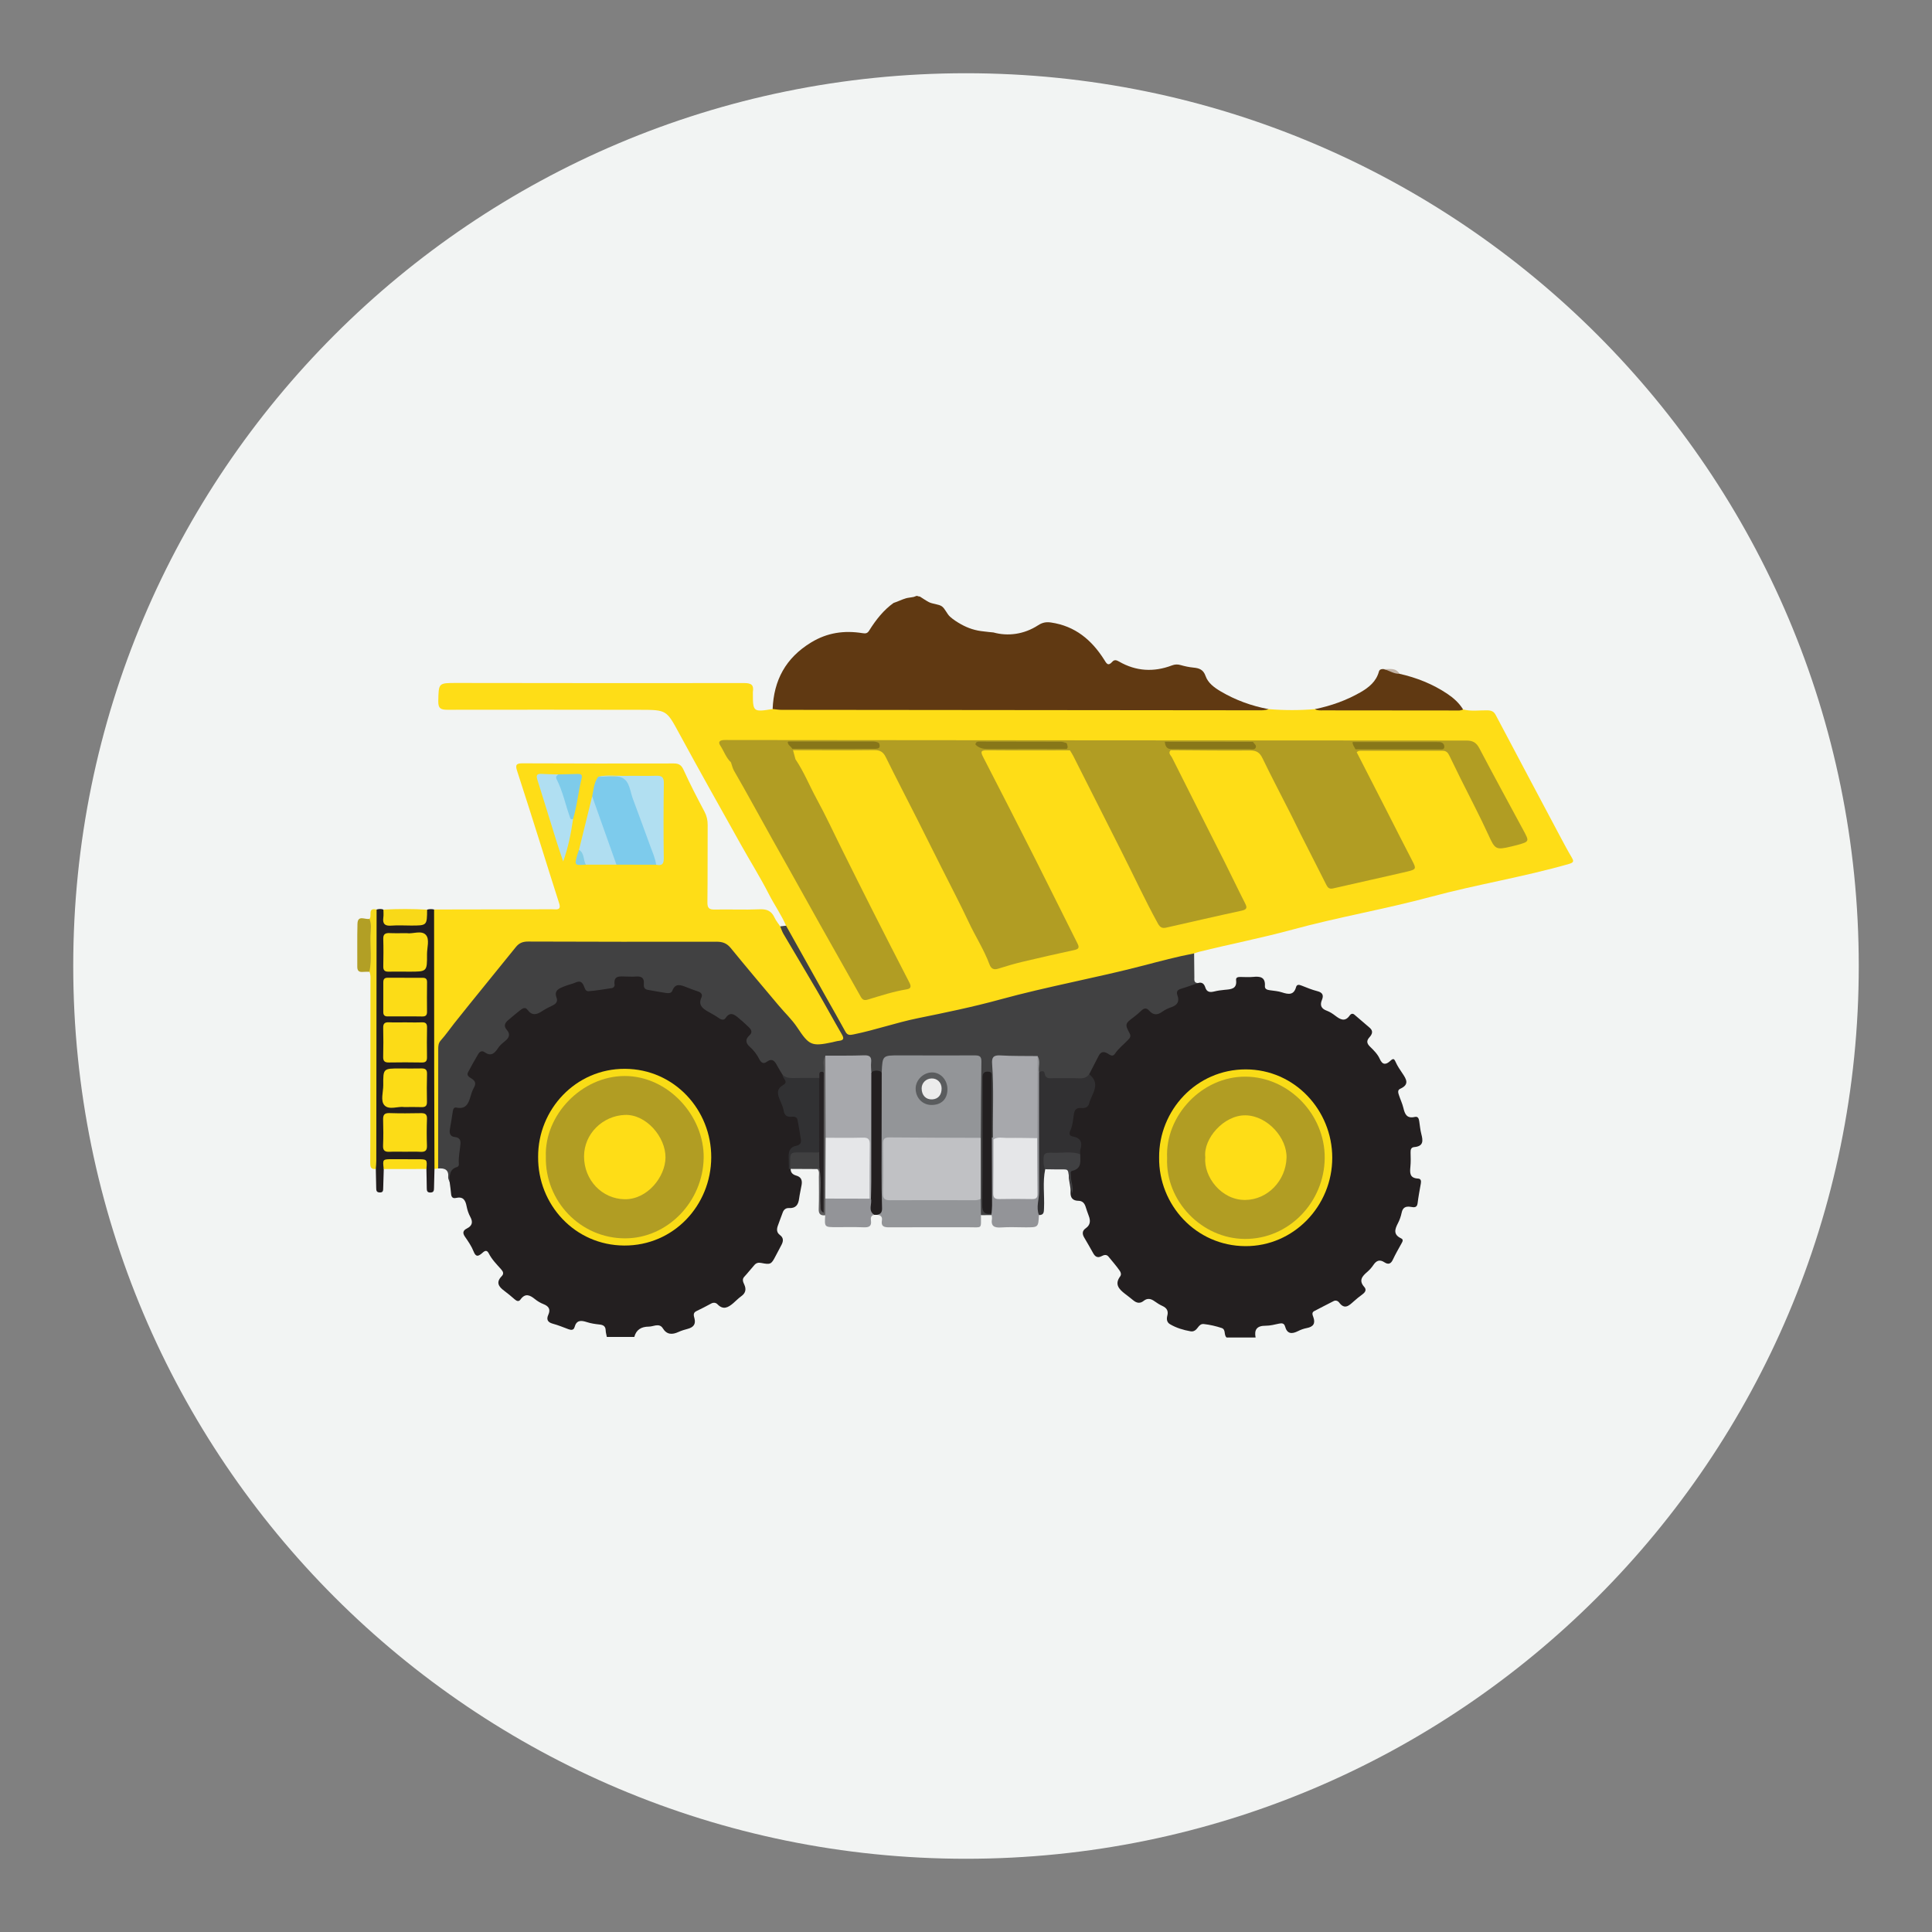 <svg xmlns="http://www.w3.org/2000/svg" xmlns:xlink="http://www.w3.org/1999/xlink" width="500" zoomAndPan="magnify" viewBox="0 0 375 375" height="500" preserveAspectRatio="xMidYMid meet" version="1.0"><rect x="0" y="0" width="375" height="375" fill="#808080" stroke="none"/><defs><clipPath id="ebcec83442"><path d="M 14.215 14.215 L 360.785 14.215 L 360.785 360.785 L 14.215 360.785 Z M 14.215 14.215 " clip-rule="nonzero"/></clipPath><clipPath id="e00b6bcf03"><path d="M 187.5 14.215 C 91.797 14.215 14.215 91.797 14.215 187.5 C 14.215 283.203 91.797 360.785 187.5 360.785 C 283.203 360.785 360.785 283.203 360.785 187.5 C 360.785 91.797 283.203 14.215 187.5 14.215 Z M 187.5 14.215 " clip-rule="nonzero"/></clipPath><clipPath id="b35d730929"><path d="M 86 189 L 156 189 L 156 259.625 L 86 259.625 Z M 86 189 " clip-rule="nonzero"/></clipPath><clipPath id="614b6cb339"><path d="M 207 189 L 277 189 L 277 259.625 L 207 259.625 Z M 207 189 " clip-rule="nonzero"/></clipPath><clipPath id="d95e36ec60"><path d="M 149 115.625 L 247 115.625 L 247 139 L 149 139 Z M 149 115.625 " clip-rule="nonzero"/></clipPath><clipPath id="de5582124d"><path d="M 85 132 L 305.559 132 L 305.559 202 L 85 202 Z M 85 132 " clip-rule="nonzero"/></clipPath><clipPath id="ec9384dd07"><path d="M 69.309 178 L 72 178 L 72 189 L 69.309 189 Z M 69.309 178 " clip-rule="nonzero"/></clipPath></defs><g clip-path="url(#ebcec83442)"><g clip-path="url(#e00b6bcf03)"><path fill="#f2f4f3" d="M 14.215 14.215 L 360.785 14.215 L 360.785 360.785 L 14.215 360.785 Z M 14.215 14.215 " fill-opacity="1" fill-rule="nonzero"/></g></g><g clip-path="url(#b35d730929)"><path fill="#231f20" d="M 117.785 259.5 C 117.707 259.074 117.578 258.652 117.562 258.227 C 117.535 257.438 117.121 257.164 116.359 257.086 C 115.531 257 114.684 256.875 113.898 256.617 C 112.766 256.246 111.898 256.219 111.527 257.578 C 111.359 258.195 110.883 258.203 110.344 258 C 109.332 257.621 108.328 257.207 107.285 256.926 C 106.258 256.648 106.035 256.062 106.422 255.211 C 106.906 254.129 106.523 253.535 105.465 253.121 C 104.879 252.891 104.312 252.547 103.824 252.152 C 102.836 251.348 101.938 250.957 101.023 252.238 C 100.684 252.711 100.285 252.535 99.898 252.199 C 99.234 251.625 98.566 251.051 97.855 250.531 C 96.758 249.73 96.238 248.883 97.367 247.723 C 97.832 247.246 97.695 246.852 97.262 246.367 C 96.395 245.395 95.465 244.461 94.867 243.277 C 94.422 242.402 93.941 242.922 93.496 243.297 C 92.793 243.891 92.348 243.977 91.934 242.93 C 91.535 241.91 90.891 240.965 90.254 240.051 C 89.738 239.312 89.859 238.832 90.629 238.445 C 91.66 237.922 91.84 237.215 91.289 236.207 C 90.949 235.578 90.707 234.867 90.574 234.168 C 90.348 232.988 89.938 232.184 88.48 232.523 C 87.859 232.664 87.598 232.32 87.555 231.727 C 87.496 230.961 87.371 230.203 87.277 229.441 C 86.969 228.207 86.922 227.07 88.23 226.281 C 88.637 226.035 88.688 225.555 88.684 225.109 C 88.68 224.336 88.777 223.574 88.918 222.812 C 89.078 221.977 88.941 221.285 87.98 220.961 C 87.074 220.656 86.855 219.938 87 219.098 C 87.133 218.336 87.242 217.574 87.324 216.809 C 87.465 215.512 87.758 214.414 89.484 214.531 C 90.039 214.57 90.355 214.152 90.559 213.676 C 90.863 212.965 91.172 212.258 91.449 211.535 C 91.781 210.68 91.793 209.984 91.004 209.344 C 90.391 208.848 90.34 208.195 90.77 207.527 C 91.219 206.832 91.52 206.066 91.906 205.34 C 92.676 203.906 93.035 203.75 94.711 204.035 C 94.902 204.07 94.656 204.051 94.855 204.074 C 96.062 204.215 98.551 201.23 98.031 200.152 C 97.449 198.941 97.828 198.125 98.824 197.414 C 99.305 197.074 99.742 196.684 100.168 196.281 C 101.043 195.453 101.945 195.051 103 196.027 C 103.445 196.438 103.969 196.449 104.512 196.188 C 105.223 195.852 105.938 195.523 106.617 195.129 C 107.309 194.723 107.754 194.191 107.605 193.355 C 107.43 192.379 107.953 191.812 108.766 191.398 C 109.734 190.906 110.781 190.613 111.82 190.309 C 112.535 190.098 113.129 190.297 113.453 190.934 C 113.941 191.891 114.676 192.07 115.664 191.836 C 116.238 191.699 116.84 191.727 117.43 191.637 C 118.285 191.512 118.934 191.227 119.004 190.242 C 119.059 189.465 119.629 189.215 120.344 189.188 C 121.234 189.152 122.125 189.199 123.012 189.168 C 124.289 189.121 125.281 189.391 125.383 190.887 C 125.414 191.371 125.723 191.668 126.227 191.758 C 127.148 191.926 128.066 192.121 128.988 192.273 C 129.73 192.398 130.219 192.031 130.602 191.484 C 131.07 190.82 131.676 190.711 132.418 190.961 C 133.211 191.23 134 191.512 134.793 191.773 C 136.016 192.18 136.773 192.812 136.438 194.219 C 136.289 194.852 136.648 195.32 137.168 195.688 C 137.848 196.168 138.609 196.52 139.301 196.988 C 139.91 197.406 140.488 197.43 141.035 196.91 C 141.766 196.215 142.426 196.441 143.133 196.969 C 143.883 197.527 144.543 198.176 145.242 198.781 C 146.059 199.492 146.504 200.277 145.707 201.289 C 145.59 201.438 145.684 201.227 145.633 201.41 C 145.102 203.305 147.152 203.906 147.703 205.273 C 147.98 205.965 148.668 205.801 149.238 205.512 C 149.918 205.16 150.379 205.461 150.727 206 C 151.281 206.855 151.863 207.695 152.289 208.621 C 152.844 209.551 152.941 210.406 151.969 211.176 C 151.461 211.578 151.406 212.168 151.566 212.762 C 151.824 213.742 152.27 214.656 152.602 215.613 C 152.738 216.012 153.059 216.223 153.473 216.312 C 153.762 216.375 154.09 216.367 154.324 216.527 C 155.844 217.566 155.469 219.273 155.805 220.711 C 156.02 221.625 155.703 222.422 154.668 222.777 C 153.742 223.094 153.422 223.773 153.473 224.699 C 153.508 225.367 153.48 226.043 153.48 226.715 C 153.387 227.52 153.785 227.965 154.562 228.184 C 155.48 228.445 155.75 229.062 155.594 229.973 C 155.438 230.875 155.223 231.766 155.102 232.672 C 154.949 233.836 154.469 234.559 153.129 234.484 C 152.52 234.449 152.113 234.805 151.918 235.367 C 151.609 236.234 151.262 237.082 150.965 237.949 C 150.719 238.672 150.754 239.25 151.41 239.742 C 152.074 240.234 152.07 240.859 151.727 241.547 C 151.336 242.324 150.906 243.082 150.508 243.859 C 149.711 245.41 149.531 245.492 147.781 245.141 C 147.238 245.031 146.816 245.109 146.449 245.516 C 145.77 246.277 145.145 247.086 144.449 247.836 C 144.004 248.316 144.234 248.832 144.461 249.324 C 144.883 250.238 144.734 250.992 143.871 251.602 C 143.312 251.996 142.844 252.504 142.324 252.945 C 141.352 253.77 140.395 254.336 139.266 253.16 C 138.938 252.816 138.461 252.781 138.031 253.02 C 137.086 253.539 136.121 254.027 135.148 254.5 C 134.465 254.836 134.664 255.398 134.793 255.887 C 135.086 257.016 134.609 257.621 133.52 257.918 C 132.902 258.082 132.277 258.266 131.699 258.531 C 130.469 259.098 129.414 259.078 128.645 257.812 C 128.324 257.285 127.828 257.168 127.238 257.266 C 126.801 257.34 126.367 257.496 125.926 257.496 C 124.48 257.504 123.496 258.086 123.117 259.5 C 121.34 259.504 119.562 259.5 117.785 259.5 Z M 117.785 259.5 " fill-opacity="1" fill-rule="nonzero"/></g><g clip-path="url(#614b6cb339)"><path fill="#231f20" d="M 232.523 190.809 C 233.332 190.555 233.738 190.996 233.945 191.656 C 234.23 192.562 234.832 192.652 235.66 192.449 C 236.328 192.285 237.016 192.188 237.703 192.125 C 238.918 192.016 240.129 191.984 239.926 190.25 C 239.852 189.637 240.383 189.625 240.852 189.629 C 241.641 189.633 242.438 189.699 243.219 189.617 C 244.613 189.469 245.629 189.664 245.516 191.375 C 245.473 192.004 245.973 192.133 246.504 192.207 C 247.285 192.316 248.09 192.375 248.828 192.617 C 250.074 193.023 251.121 193.199 251.566 191.598 C 251.727 191.027 252.164 191.117 252.641 191.305 C 253.645 191.703 254.652 192.121 255.699 192.387 C 256.734 192.648 256.949 193.195 256.59 194.074 C 256.16 195.113 256.43 195.781 257.547 196.188 C 258.137 196.402 258.688 196.773 259.188 197.156 C 260.168 197.906 261.074 198.406 261.992 197.082 C 262.191 196.797 262.535 196.637 262.883 196.938 C 263.883 197.789 264.875 198.641 265.867 199.496 C 266.598 200.129 266.336 200.754 265.809 201.336 C 265.211 201.996 265.262 202.512 265.922 203.156 C 266.652 203.863 267.426 204.641 267.812 205.539 C 268.367 206.816 269.086 206.617 269.812 205.953 C 270.422 205.391 270.59 205.445 270.906 206.156 C 271.238 206.902 271.707 207.594 272.168 208.277 C 272.938 209.414 273.66 210.492 271.785 211.328 C 271.199 211.586 271.395 212.152 271.547 212.605 C 271.816 213.43 272.203 214.223 272.398 215.059 C 272.68 216.25 273.059 217.156 274.613 216.797 C 275.285 216.641 275.406 217.188 275.48 217.695 C 275.602 218.5 275.672 219.324 275.879 220.113 C 276.215 221.402 276.336 222.492 274.5 222.648 C 273.883 222.699 273.773 223.156 273.793 223.707 C 273.82 224.621 273.844 225.543 273.758 226.449 C 273.648 227.621 273.574 228.668 275.234 228.758 C 275.82 228.789 275.867 229.234 275.781 229.723 C 275.551 231.004 275.312 232.281 275.152 233.57 C 275.039 234.48 274.402 234.348 273.84 234.254 C 272.84 234.086 272.266 234.371 272.055 235.402 C 271.91 236.105 271.664 236.805 271.332 237.441 C 270.719 238.613 270.41 239.637 271.953 240.363 C 272.441 240.594 272.25 240.965 272.039 241.336 C 271.449 242.387 270.852 243.438 270.34 244.527 C 269.957 245.344 269.434 245.484 268.723 245.016 C 267.762 244.383 267.129 244.703 266.555 245.559 C 266.234 246.035 265.832 246.488 265.395 246.867 C 264.402 247.711 263.676 248.531 264.805 249.801 C 265.289 250.344 264.996 250.832 264.438 251.234 C 263.844 251.66 263.281 252.137 262.734 252.621 C 261.836 253.418 260.988 254.27 259.91 252.797 C 259.746 252.574 259.312 252.301 258.859 252.539 C 257.602 253.199 256.32 253.82 255.07 254.492 C 254.539 254.781 254.793 255.285 254.922 255.66 C 255.355 256.891 254.918 257.531 253.637 257.777 C 253.062 257.887 252.488 258.09 251.969 258.355 C 250.754 258.973 249.836 258.953 249.426 257.457 C 249.262 256.867 248.852 256.785 248.277 256.91 C 247.41 257.098 246.527 257.328 245.652 257.324 C 243.961 257.316 243.41 258.086 243.711 259.613 C 241.836 259.613 239.957 259.613 238.082 259.609 C 237.492 259.121 237.996 258.059 237.125 257.766 C 236.008 257.395 234.852 257.129 233.668 256.996 C 233.09 256.93 232.77 257.297 232.473 257.703 C 232.141 258.16 231.703 258.512 231.109 258.41 C 229.695 258.16 228.324 257.754 227.09 257.023 C 226.434 256.637 226.418 255.98 226.582 255.348 C 226.812 254.438 226.465 253.871 225.633 253.492 C 225.094 253.246 224.594 252.93 224.117 252.586 C 223.414 252.082 222.734 251.891 221.977 252.504 C 221.293 253.059 220.609 252.93 219.969 252.391 C 219.449 251.953 218.895 251.547 218.355 251.125 C 217.176 250.215 216.297 249.266 217.422 247.75 C 217.672 247.41 217.582 247.004 217.344 246.66 C 216.684 245.699 215.898 244.832 215.168 243.922 C 214.781 243.438 214.293 243.57 213.832 243.812 C 213.027 244.242 212.547 243.91 212.168 243.211 C 211.609 242.191 211.02 241.191 210.434 240.188 C 210.043 239.52 210.031 238.898 210.734 238.41 C 211.664 237.762 211.691 236.926 211.32 235.977 C 211.09 235.391 210.902 234.793 210.707 234.195 C 210.488 233.539 210.098 233.09 209.348 233.078 C 208.215 233.066 207.75 232.484 207.789 231.43 C 207.887 230.363 207.449 229.352 207.461 228.289 C 207.469 227.785 207.453 227.25 207.945 227.016 C 209.258 226.395 209.375 225.309 209.266 224.102 C 209.281 223.672 209.246 223.23 209.336 222.812 C 209.531 221.91 209.219 221.324 208.312 221.031 C 207.379 220.727 207.141 220.07 207.426 219.207 C 207.684 218.426 207.828 217.621 207.934 216.816 C 208.094 215.605 208.52 214.691 209.98 214.629 C 210.574 214.605 210.941 214.195 211.164 213.672 C 211.387 213.137 211.496 212.555 211.77 212.051 C 212.336 211.004 212.422 210.062 211.426 209.207 C 211.246 209.055 211.203 208.785 211.176 208.543 C 211.484 207.109 212.273 205.887 213.039 204.664 C 213.477 203.965 214.152 203.727 214.953 204.105 C 215.652 204.441 216.16 204.242 216.613 203.668 C 217.004 203.172 217.469 202.727 217.953 202.324 C 218.758 201.652 219.137 200.953 218.492 199.957 C 218.195 199.492 218.184 198.906 218.535 198.445 C 219.434 197.281 220.645 196.438 221.844 195.605 C 222.289 195.297 222.824 195.531 223.207 195.867 C 224.004 196.57 224.789 196.48 225.629 195.945 C 226.082 195.66 226.578 195.434 227.074 195.223 C 227.961 194.848 228.406 194.266 228.18 193.293 C 227.941 192.277 228.508 191.781 229.41 191.48 C 230.426 191.145 231.43 190.777 232.523 190.809 Z M 232.523 190.809 " fill-opacity="1" fill-rule="nonzero"/></g><g clip-path="url(#d95e36ec60)"><path fill="#603912" d="M 236.926 134.191 C 235.691 133.461 234.469 132.566 234.004 131.223 C 233.57 129.965 232.773 129.684 231.625 129.578 C 230.793 129.5 229.965 129.32 229.164 129.09 C 228.559 128.914 228.043 128.941 227.453 129.164 C 223.93 130.496 220.5 130.301 217.219 128.414 C 216.742 128.137 216.309 127.984 215.906 128.441 C 215.043 129.414 214.762 128.746 214.305 128.023 C 211.898 124.23 208.699 121.508 203.984 120.824 C 203.043 120.688 202.305 120.836 201.504 121.359 C 198.762 123.145 195.617 123.539 192.824 122.758 C 192.242 122.727 191.625 122.625 190.957 122.559 C 189.336 122.402 187.93 121.953 186.504 121.152 C 185.777 120.742 185.02 120.258 184.398 119.699 C 183.801 119.16 183.453 118.176 182.844 117.711 C 182.242 117.258 181.023 117.254 180.297 116.871 C 179.695 116.555 179.141 116.164 178.566 115.801 C 178.348 115.777 178.148 115.727 177.969 115.652 C 177.898 115.676 177.812 115.699 177.707 115.73 C 177.5 115.832 177.281 115.895 177.047 115.918 C 176.656 116 176.266 116.012 175.875 116.121 C 175.062 116.352 174.312 116.75 173.508 117.008 C 173.492 117.012 173.473 117.016 173.457 117.02 C 171.512 118.402 170.016 120.297 168.703 122.398 C 168.352 122.961 168.008 122.992 167.387 122.891 C 163.867 122.332 160.598 122.781 157.449 124.691 C 152.473 127.715 150.191 132.062 149.969 137.621 C 150.789 138.637 151.957 138.293 152.992 138.293 C 183.02 138.34 213.051 138.363 243.078 138.391 C 243.668 138.391 244.262 138.41 244.852 138.352 C 245.398 138.293 245.938 138.207 246.207 137.637 C 242.906 137.023 239.801 135.887 236.926 134.191 Z M 236.926 134.191 " fill-opacity="1" fill-rule="nonzero"/></g><g clip-path="url(#de5582124d)"><path fill="#fedd17" d="M 149.969 137.621 C 150.551 137.676 151.137 137.781 151.723 137.781 C 182.535 137.816 213.352 137.844 244.16 137.871 C 244.852 137.871 245.547 137.914 246.207 137.637 C 249.215 137.887 252.219 137.898 255.223 137.641 C 264.027 137.281 272.832 137.562 281.637 137.48 C 282.43 137.473 283.211 137.523 283.98 137.695 C 285.531 138.117 287.117 137.848 288.688 137.875 C 289.465 137.891 289.949 138.078 290.32 138.785 C 294.492 146.688 298.688 154.578 302.879 162.465 C 303.582 163.781 304.281 165.102 305.047 166.387 C 305.453 167.07 305.562 167.391 304.582 167.676 C 295.746 170.219 286.633 171.672 277.77 174.062 C 268.852 176.465 259.73 178.016 250.836 180.441 C 244.848 182.074 238.77 183.25 232.758 184.742 C 232.422 184.824 232.102 184.953 231.777 185.059 C 230.703 185.848 229.379 185.887 228.152 186.195 C 221.809 187.793 215.48 189.449 209.07 190.785 C 205.551 191.52 202.008 192.203 198.562 193.195 C 191.176 195.316 183.637 196.781 176.156 198.496 C 172.844 199.254 169.66 200.457 166.309 201.031 C 164.551 201.336 164.211 201.133 163.367 199.633 C 160.113 193.859 156.914 188.062 153.617 182.316 C 153.145 181.488 152.477 180.723 152.574 179.676 C 151.656 177.547 150.305 175.645 149.25 173.578 C 147.586 170.312 145.625 167.188 143.832 163.98 C 139.824 156.812 135.789 149.656 131.875 142.438 C 129.367 137.82 129.453 137.777 124.156 137.773 C 111.715 137.762 99.27 137.734 86.824 137.766 C 85.5 137.77 85.043 137.461 85.07 136.086 C 85.148 132.562 85.074 132.562 88.609 132.562 C 107.227 132.582 125.84 132.613 144.457 132.582 C 145.863 132.578 146.344 132.992 146.137 134.285 C 146.121 134.379 146.133 134.477 146.133 134.574 C 146.133 138.18 146.207 138.238 149.969 137.621 Z M 149.969 137.621 " fill-opacity="1" fill-rule="nonzero"/></g><path fill="#414142" d="M 152.574 179.676 C 155.164 184.305 157.754 188.938 160.348 193.566 C 161.598 195.801 162.887 198.016 164.102 200.262 C 164.512 201.02 165.051 200.902 165.715 200.77 C 169.898 199.918 173.93 198.496 178.121 197.641 C 183.477 196.551 188.844 195.449 194.105 194.004 C 203.305 191.48 212.715 189.812 221.938 187.41 C 225.207 186.559 228.457 185.684 231.777 185.055 C 231.793 186.594 231.805 188.129 231.824 189.664 C 231.828 190.176 231.691 190.777 232.523 190.809 C 231.473 191.168 230.434 191.562 229.371 191.879 C 228.645 192.094 228.234 192.363 228.543 193.203 C 228.941 194.281 228.613 195.051 227.441 195.461 C 226.797 195.688 226.145 195.973 225.602 196.371 C 224.633 197.086 223.82 197.047 223.035 196.148 C 222.535 195.582 222.051 195.66 221.531 196.164 C 221.043 196.633 220.523 197.082 219.977 197.484 C 218.41 198.633 218.312 198.844 219.238 200.52 C 219.594 201.16 219.301 201.484 218.914 201.887 C 218.078 202.762 217.09 203.504 216.414 204.527 C 215.953 205.223 215.426 204.738 215.016 204.496 C 214.199 204.004 213.648 204.152 213.234 204.973 C 212.648 206.125 212.051 207.27 211.461 208.414 C 211.266 209.305 210.672 209.676 209.773 209.688 C 207.855 209.711 205.938 209.664 204.02 209.695 C 202.812 209.715 202.504 208.574 201.637 208.188 C 201.27 207.746 201.309 207.211 201.293 206.691 C 201.277 206.219 201.355 205.715 200.758 205.492 C 198.594 205.258 196.43 205.438 194.273 205.391 C 193.199 205.367 192.902 205.969 193.016 206.871 C 193.5 210.793 193.16 214.727 193.242 218.652 C 193.258 219.363 193.34 220.098 192.914 220.75 C 192.773 220.895 192.613 220.922 192.434 220.828 C 191.973 220.246 192.051 219.555 192.047 218.891 C 192.031 216.105 192.055 213.32 192.043 210.535 C 192.039 209.98 192.164 209.383 191.699 208.809 C 191.105 209.117 191.195 209.676 191.195 210.148 C 191.168 217.93 191.176 225.707 191.152 233.484 C 191.148 234.406 191.438 235.062 192.348 235.387 C 192.516 235.508 192.559 235.66 192.48 235.844 C 191.789 235.852 191.098 235.855 190.406 235.863 C 189.629 234.863 190.082 233.703 189.953 232.617 C 189.941 228.707 189.902 224.801 189.984 220.891 C 189.926 216.559 189.98 212.227 189.969 207.895 C 189.961 205.391 189.965 205.387 187.465 205.383 C 183.223 205.375 178.98 205.375 174.734 205.371 C 171.988 205.371 171.988 205.371 171.418 207.863 C 170.645 208.539 169.812 208.352 168.969 208.023 C 168.863 207.863 168.785 207.691 168.75 207.504 C 168.352 205.344 168.352 205.32 166.043 205.348 C 164.293 205.363 162.535 205.215 160.793 205.445 C 159.832 206.082 160.609 207.168 160.125 207.926 C 159.422 208.262 159.445 209.215 158.703 209.52 C 157.004 209.816 155.293 209.645 153.586 209.641 C 152.84 209.641 152.289 209.281 151.918 208.652 C 151.57 208.074 151.195 207.508 150.883 206.91 C 150.41 206.016 149.957 205.273 148.77 206.129 C 148.141 206.578 147.699 206.215 147.383 205.594 C 146.918 204.684 146.305 203.852 145.535 203.184 C 144.664 202.426 144.68 201.688 145.445 200.984 C 146.125 200.363 145.836 199.875 145.375 199.41 C 144.723 198.758 144.023 198.152 143.316 197.555 C 142.508 196.875 141.695 196.328 140.855 197.578 C 140.527 198.062 140.055 197.969 139.566 197.633 C 138.887 197.16 138.156 196.754 137.434 196.352 C 136.316 195.73 135.484 195.035 136.156 193.594 C 136.379 193.113 136.141 192.668 135.555 192.469 C 134.766 192.203 133.984 191.906 133.207 191.602 C 132.121 191.18 131.082 190.758 130.496 192.305 C 130.293 192.844 129.672 192.793 129.188 192.723 C 128.027 192.551 126.871 192.328 125.715 192.125 C 124.992 192 124.922 191.465 124.973 190.918 C 125.062 189.809 124.5 189.465 123.453 189.543 C 122.816 189.59 122.172 189.559 121.531 189.547 C 120.367 189.531 119.031 189.254 119.289 191.148 C 119.332 191.453 119.082 191.738 118.777 191.785 C 117.281 192.02 115.777 192.266 114.27 192.398 C 113.59 192.457 113.496 191.73 113.285 191.277 C 112.957 190.57 112.543 190.355 111.777 190.684 C 111.062 190.992 110.277 191.148 109.551 191.441 C 108.539 191.852 107.461 192.215 108.047 193.707 C 108.27 194.273 107.988 194.812 107.336 195.117 C 106.586 195.469 105.844 195.859 105.148 196.312 C 104.125 196.977 103.242 197.16 102.406 196.02 C 101.902 195.332 101.34 195.801 100.887 196.148 C 100.113 196.742 99.383 197.387 98.637 198.012 C 97.988 198.551 97.719 199.152 98.352 199.871 C 99.102 200.723 98.863 201.406 98.039 202.066 C 97.547 202.461 97.039 202.887 96.695 203.402 C 96.02 204.422 95.344 205.137 94.055 204.227 C 93.527 203.852 93.09 204.141 92.824 204.59 C 92.141 205.75 91.48 206.926 90.852 208.113 C 90.484 208.801 91.168 209.105 91.547 209.355 C 92.336 209.871 92.406 210.375 91.965 211.152 C 91.637 211.73 91.453 212.391 91.262 213.031 C 90.879 214.332 90.309 215.336 88.621 214.984 C 88.145 214.887 87.961 215.223 87.895 215.68 C 87.73 216.859 87.512 218.035 87.316 219.215 C 87.188 219.984 87.391 220.605 88.273 220.695 C 89.184 220.785 89.434 221.27 89.371 222.059 C 89.27 223.348 88.953 224.617 89.066 225.926 C 89.09 226.176 88.977 226.438 88.723 226.512 C 87.152 226.984 87.273 228.238 87.277 229.441 C 87.176 229.129 86.965 228.805 86.992 228.508 C 87.141 227.031 86.309 226.695 85.039 226.801 C 84.383 226.434 84.543 225.797 84.543 225.25 C 84.535 218.172 84.547 211.09 84.547 204.012 C 84.547 203.164 84.699 202.375 85.289 201.73 C 86.734 200.141 87.852 198.316 89.207 196.66 C 92.535 192.602 95.93 188.598 99.102 184.422 C 100.164 183.023 101.441 182.445 103.254 182.457 C 115.051 182.527 126.848 182.531 138.645 182.496 C 140.305 182.492 141.492 182.938 142.578 184.25 C 146.574 189.074 150.535 193.926 154.691 198.625 C 155.586 199.637 156.414 200.719 157.273 201.773 C 157.805 202.422 158.418 202.629 159.223 202.422 C 160.133 202.188 161.043 201.98 161.965 201.809 C 162.988 201.621 163.098 201.137 162.629 200.273 C 160.598 196.531 158.332 192.918 156.238 189.211 C 154.785 186.637 153.305 184.086 151.789 181.551 C 151.473 181.02 151.078 180.477 151.434 179.805 C 151.816 179.758 152.195 179.719 152.574 179.676 Z M 152.574 179.676 " fill-opacity="1" fill-rule="nonzero"/><path fill="#603912" d="M 283.98 137.695 C 283.535 137.977 283.027 137.906 282.543 137.906 C 273.965 137.902 265.387 137.895 256.809 137.883 C 256.27 137.883 255.715 137.941 255.223 137.641 C 258.348 137.008 261.316 135.949 264.066 134.375 C 265.688 133.445 267.129 132.277 267.641 130.367 C 267.75 129.965 268.051 129.867 268.422 129.859 C 269.527 130.051 270.688 130.066 271.637 130.781 C 274.969 131.531 278.086 132.77 280.914 134.66 C 282.133 135.477 283.211 136.441 283.98 137.695 Z M 283.98 137.695 " fill-opacity="1" fill-rule="nonzero"/><path fill="#c3b4a7" d="M 271.637 130.781 C 270.461 130.824 269.535 130.039 268.422 129.859 C 269.559 129.957 270.871 129.461 271.637 130.781 Z M 271.637 130.781 " fill-opacity="1" fill-rule="nonzero"/><path fill="#fedd17" d="M 151.434 179.801 C 151.641 180.285 151.793 180.801 152.059 181.254 C 154.215 184.926 156.41 188.57 158.555 192.246 C 160.207 195.082 161.773 197.969 163.422 200.805 C 163.879 201.594 163.73 201.926 162.828 202.027 C 162.387 202.078 161.961 202.211 161.527 202.305 C 157.5 203.16 157.043 202.887 154.734 199.414 C 153.727 197.895 152.348 196.609 151.164 195.195 C 148.047 191.488 144.914 187.789 141.855 184.035 C 141.102 183.109 140.293 182.785 139.094 182.785 C 126.902 182.812 114.711 182.797 102.52 182.754 C 101.484 182.75 100.77 183.023 100.125 183.824 C 96.148 188.773 92.102 193.668 88.16 198.637 C 87.289 199.734 86.5 200.898 85.559 201.938 C 85.074 202.473 85.062 203.055 85.062 203.684 C 85.059 211.391 85.051 219.094 85.043 226.801 C 84.809 226.828 84.57 226.855 84.336 226.887 C 83.824 226.387 83.867 225.738 83.867 225.121 C 83.859 209.43 83.891 193.738 83.902 178.047 C 83.902 177.52 83.898 176.984 84.262 176.531 C 91.609 176.52 98.961 176.504 106.312 176.492 C 106.754 176.492 107.203 176.465 107.645 176.5 C 108.648 176.582 108.809 176.191 108.523 175.305 C 107.32 171.59 106.176 167.859 105 164.141 C 103.457 159.273 101.934 154.398 100.344 149.547 C 99.965 148.387 100.312 148.152 101.457 148.16 C 111.227 148.199 121 148.211 130.77 148.184 C 131.82 148.18 132.273 148.531 132.703 149.477 C 133.938 152.199 135.316 154.859 136.723 157.504 C 137.172 158.352 137.363 159.18 137.359 160.117 C 137.332 165.125 137.367 170.133 137.309 175.137 C 137.297 176.207 137.59 176.566 138.715 176.543 C 141.625 176.477 144.543 176.625 147.449 176.492 C 148.895 176.426 149.758 176.852 150.336 178.102 C 150.613 178.707 151.062 179.238 151.434 179.801 Z M 151.434 179.801 " fill-opacity="1" fill-rule="nonzero"/><path fill="#221d1f" d="M 84.258 176.531 C 84.266 186.824 84.266 197.117 84.277 207.41 C 84.285 213.902 84.312 220.395 84.332 226.883 C 84.301 228.129 84.258 229.375 84.242 230.621 C 84.238 231.105 84.172 231.461 83.543 231.469 C 82.906 231.48 82.84 231.129 82.836 230.641 C 82.828 229.395 82.789 228.148 82.766 226.902 C 82.465 225.723 81.668 225.387 80.48 225.457 C 79.121 225.543 77.746 225.531 76.383 225.457 C 75.254 225.398 74.621 225.805 74.488 226.914 C 74.449 228.148 74.406 229.387 74.379 230.621 C 74.367 231.074 74.379 231.473 73.711 231.457 C 73.07 231.441 73.027 231.074 73.023 230.602 C 73.008 229.367 72.973 228.129 72.945 226.891 C 72.586 226.277 72.598 225.598 72.598 224.926 C 72.605 209.48 72.621 194.043 72.645 178.602 C 72.648 177.891 72.543 177.141 73.098 176.539 C 73.539 176.426 73.98 176.371 74.422 176.551 C 74.539 176.707 74.625 176.875 74.66 177.066 C 75.074 179.254 75.074 179.254 77.402 179.254 C 78.574 179.258 79.754 179.23 80.93 179.266 C 81.941 179.301 82.527 178.988 82.48 177.895 C 82.457 177.418 82.516 176.93 82.902 176.562 C 83.352 176.426 83.805 176.426 84.258 176.531 Z M 84.258 176.531 " fill-opacity="1" fill-rule="nonzero"/><path fill="#f4da1c" d="M 73.098 176.539 C 73.082 192.797 73.062 209.059 73.039 225.32 C 73.039 225.844 72.98 226.367 72.945 226.891 C 71.93 227.027 71.859 226.434 71.863 225.66 C 71.891 221.43 71.883 217.199 71.883 212.965 C 71.891 205.465 71.898 197.961 71.906 190.461 C 71.906 189.84 71.984 189.207 71.699 188.613 C 71.27 187.355 71.477 186.051 71.5 184.773 C 71.547 182.633 71.23 180.48 71.695 178.355 C 72.289 177.844 71.234 176.117 73.098 176.539 Z M 73.098 176.539 " fill-opacity="1" fill-rule="nonzero"/><g clip-path="url(#ec9384dd07)"><path fill="#b29f25" d="M 71.695 178.355 C 72.191 179.414 71.938 180.535 71.91 181.617 C 71.848 183.949 72.207 186.297 71.699 188.617 C 71.258 188.625 70.816 188.613 70.379 188.648 C 69.598 188.715 69.344 188.34 69.348 187.629 C 69.367 184.855 69.309 182.082 69.383 179.312 C 69.43 177.523 70.859 178.535 71.695 178.355 Z M 71.695 178.355 " fill-opacity="1" fill-rule="nonzero"/></g><path fill="#f9d918" d="M 82.902 176.562 C 82.883 179.648 82.883 179.648 79.762 179.648 C 78.488 179.645 77.203 179.566 75.938 179.664 C 74.691 179.762 74.242 179.309 74.402 178.125 C 74.477 177.609 74.422 177.074 74.422 176.551 C 77.25 176.402 80.078 176.398 82.902 176.562 Z M 82.902 176.562 " fill-opacity="1" fill-rule="nonzero"/><path fill="#fcdc16" d="M 74.488 226.914 C 74.25 225 74.25 225 76.168 225 C 77.789 225.004 79.414 225.004 81.031 225.008 C 82.93 225.012 82.93 225.012 82.766 226.902 C 80.008 226.906 77.246 226.91 74.488 226.914 Z M 74.488 226.914 " fill-opacity="1" fill-rule="nonzero"/><path fill="#f9dc16" d="M 104.449 224.551 C 104.406 215.352 111.742 207.414 121.297 207.457 C 130.895 207.5 138.094 215.445 138.051 224.672 C 138.008 233.91 130.797 241.805 121.16 241.758 C 111.566 241.715 104.371 233.801 104.449 224.551 Z M 104.449 224.551 " fill-opacity="1" fill-rule="nonzero"/><path fill="#313133" d="M 151.918 208.652 C 152.496 209.145 153.164 209.27 153.93 209.25 C 155.621 209.203 157.316 209.23 159.012 209.23 C 159.418 209.59 159.457 210.066 159.457 210.551 C 159.461 214.52 159.457 218.492 159.445 222.461 C 159.445 222.848 159.398 223.227 159.207 223.57 C 158.465 224.367 157.473 224.098 156.566 224.113 C 154.238 224.156 154.238 224.137 153.719 226.25 C 153.66 226.488 153.523 226.691 153.375 226.883 C 153.301 226.938 153.215 226.965 153.121 226.965 C 153.105 226.148 153.102 225.336 153.078 224.523 C 153.047 223.461 153.344 222.625 154.559 222.391 C 155.246 222.258 155.57 221.863 155.453 221.172 C 155.242 219.902 155.051 218.633 154.805 217.371 C 154.684 216.766 154.141 216.711 153.633 216.758 C 152.652 216.852 152.25 216.434 152.09 215.488 C 151.953 214.703 151.539 213.961 151.25 213.199 C 150.855 212.168 150.816 211.266 151.992 210.617 C 153.168 209.969 151.836 209.316 151.918 208.652 Z M 151.918 208.652 " fill-opacity="1" fill-rule="nonzero"/><path fill="#f9dc17" d="M 224.984 224.672 C 224.926 215.527 232.199 207.562 241.797 207.566 C 251.305 207.574 258.578 215.504 258.59 224.699 C 258.605 234.066 251.105 241.93 241.711 241.875 C 232.109 241.824 224.879 233.844 224.984 224.672 Z M 224.984 224.672 " fill-opacity="1" fill-rule="nonzero"/><path fill="#313032" d="M 201.68 208.121 C 202.094 207.926 202.664 207.723 202.75 208.312 C 202.922 209.473 203.73 209.281 204.488 209.281 C 206.199 209.285 207.914 209.238 209.625 209.305 C 210.461 209.34 211.023 209.059 211.457 208.418 C 211.465 208.465 211.449 208.535 211.48 208.559 C 213.762 210.465 211.867 212.336 211.398 214.203 C 211.227 214.898 210.598 215.133 209.883 215.07 C 208.992 214.996 208.59 215.309 208.441 216.25 C 208.277 217.328 208.215 218.445 207.738 219.469 C 207.52 219.945 207.496 220.465 208.195 220.582 C 209.793 220.859 210.141 221.773 209.688 223.168 C 209.605 223.434 209.672 223.742 209.672 224.031 C 208.223 224.348 206.754 224.105 205.293 224.141 C 203.094 224.195 203.094 224.16 203.031 226.258 C 203.023 226.5 202.988 226.734 202.875 226.953 C 202.352 229.449 202.758 231.973 202.645 234.48 C 202.609 235.172 202.688 235.863 201.66 235.844 C 200.641 235.23 200.848 234.242 201.016 233.383 C 201.227 232.332 201.25 231.289 201.25 230.234 C 201.258 223.551 201.258 216.871 201.277 210.188 C 201.281 209.48 201.105 208.727 201.68 208.121 Z M 201.68 208.121 " fill-opacity="1" fill-rule="nonzero"/><path fill="#404042" d="M 202.871 226.949 C 202.672 226.562 202.574 226.16 202.559 225.715 C 202.492 223.867 202.605 223.684 204.445 223.75 C 206.188 223.816 207.957 223.434 209.672 224.027 C 209.656 225.324 210.062 226.789 208.145 227.254 C 207.629 227.379 207.871 227.852 207.855 228.227 C 207.816 229.375 208.441 230.473 208.133 231.641 C 207.871 230.324 207.559 229.016 207.379 227.691 C 207.301 227.117 207.105 226.977 206.566 226.984 C 205.336 227 204.105 226.961 202.871 226.949 Z M 202.871 226.949 " fill-opacity="1" fill-rule="nonzero"/><path fill="#939598" d="M 190.367 232.672 C 190.379 233.734 190.391 234.801 190.402 235.863 C 190.406 238.656 190.711 238.199 187.984 238.211 C 182.859 238.23 177.738 238.184 172.617 238.223 C 171.582 238.23 170.98 238.047 171.176 236.895 C 171.297 236.176 170.941 235.836 170.223 235.801 C 170.621 234.648 170.684 233.465 170.68 232.254 C 170.668 224.988 170.68 217.719 170.703 210.453 C 170.703 209.652 170.527 208.801 171.141 208.102 C 171.297 204.844 171.297 204.844 174.637 204.848 C 179.469 204.855 184.301 204.871 189.133 204.852 C 189.988 204.848 190.504 204.941 190.488 205.992 C 190.41 210.945 190.402 215.898 190.367 220.855 C 189.699 221.422 188.879 221.277 188.109 221.281 C 183.379 221.293 178.652 221.27 173.922 221.281 C 172.031 221.285 171.934 221.391 171.922 223.254 C 171.91 225.75 171.902 228.25 171.918 230.75 C 171.93 232.336 172.066 232.484 173.695 232.492 C 178.719 232.516 183.746 232.512 188.77 232.512 C 189.305 232.512 189.855 232.418 190.367 232.672 Z M 190.367 232.672 " fill-opacity="1" fill-rule="nonzero"/><path fill="#939498" d="M 201.68 208.121 C 201.68 215.844 201.66 223.566 201.688 231.289 C 201.695 232.805 201.07 234.32 201.66 235.84 C 201.535 238.23 201.535 238.23 199.07 238.227 C 197.496 238.227 195.922 238.133 194.355 238.246 C 192.992 238.344 192.297 238.008 192.539 236.559 C 192.574 236.328 192.5 236.082 192.477 235.848 C 192.473 235.754 192.465 235.66 192.457 235.566 C 191.992 235.055 192.008 234.422 192.008 233.801 C 191.996 230.066 191.996 226.336 192.02 222.602 C 192.023 221.988 191.98 221.34 192.508 220.859 C 192.582 220.824 192.652 220.789 192.727 220.758 C 192.883 220.859 193 221 193.074 221.172 C 193.449 223.848 193.152 226.539 193.238 229.223 C 193.258 229.801 193.254 230.379 193.246 230.953 C 193.23 231.871 193.688 232.238 194.605 232.234 C 196.184 232.223 197.762 232.199 199.336 232.246 C 200.473 232.281 200.918 231.824 200.914 230.719 C 200.91 227.402 200.871 224.086 200.941 220.77 C 200.859 216.043 200.922 211.316 200.926 206.59 C 200.926 206.02 200.93 205.434 201.387 204.977 C 202.02 205.977 201.504 207.082 201.68 208.121 Z M 201.68 208.121 " fill-opacity="1" fill-rule="nonzero"/><path fill="#231f20" d="M 171.141 208.102 C 171.129 214.5 171.109 220.895 171.109 227.293 C 171.109 229.699 171.125 232.105 171.207 234.508 C 171.23 235.277 170.961 235.664 170.223 235.801 C 170.047 235.801 169.867 235.801 169.688 235.801 C 169 235.695 168.711 235.266 168.664 234.621 C 168.609 233.91 168.617 233.199 168.648 232.488 C 168.711 225.133 168.559 217.781 168.621 210.426 C 168.629 209.629 168.445 208.77 169.117 208.102 C 169.793 207.715 170.469 207.703 171.141 208.102 Z M 171.141 208.102 " fill-opacity="1" fill-rule="nonzero"/><path fill="#939498" d="M 169.047 232.66 C 169.316 233.695 168.402 234.961 169.691 235.801 C 169.043 235.922 168.977 236.395 169.051 236.895 C 169.223 238.039 168.645 238.262 167.602 238.219 C 165.836 238.148 164.062 238.195 162.293 238.191 C 160.027 238.188 160.027 238.188 160.172 235.887 C 159.57 234.809 159.617 233.719 160.086 232.613 C 160.441 232.309 160.883 232.23 161.328 232.234 C 163.742 232.25 166.156 232.055 168.562 232.359 C 168.742 232.43 168.902 232.531 169.047 232.66 Z M 169.047 232.66 " fill-opacity="1" fill-rule="nonzero"/><path fill="#404041" d="M 153.375 226.883 C 153.414 223.227 152.934 223.727 156.656 223.691 C 157.438 223.684 158.219 223.695 159 223.699 C 159.691 224.711 159.539 225.758 159.137 226.816 C 158.996 226.973 158.832 227.004 158.641 226.91 C 156.887 226.902 155.129 226.891 153.375 226.883 Z M 153.375 226.883 " fill-opacity="1" fill-rule="nonzero"/><path fill="#5d5c5d" d="M 158.641 226.91 C 158.773 226.887 158.902 226.859 159.035 226.832 C 159.801 227.035 159.559 227.664 159.582 228.145 C 159.621 229.055 159.59 229.973 159.59 230.883 C 159.59 231.75 159.586 232.613 159.617 233.48 C 159.426 225.703 159.441 217.926 159.473 210.148 C 159.477 209.445 159.312 208.691 159.895 208.094 C 160.066 207.035 159.559 205.914 160.199 204.902 C 160.633 205.363 160.676 205.941 160.676 206.523 C 160.668 211.277 160.727 216.027 160.633 220.781 C 160.711 224.191 160.656 227.602 160.652 231.012 C 160.652 231.59 160.637 232.176 160.199 232.641 C 160.188 233.723 160.184 234.805 160.176 235.887 C 159.266 235.969 158.883 235.645 158.914 234.684 C 158.988 232.59 158.953 230.492 158.941 228.398 C 158.938 227.891 159.098 227.336 158.641 226.91 Z M 158.641 226.91 " fill-opacity="1" fill-rule="nonzero"/><path fill="#b19d23" d="M 207.672 145.641 C 202.34 145.641 197.008 145.676 191.676 145.625 C 190.453 145.613 190.242 145.812 190.824 146.93 C 194.23 153.516 197.594 160.121 200.938 166.734 C 203.703 172.207 206.41 177.711 209.168 183.188 C 209.613 184.066 209.207 184.254 208.43 184.422 C 205.121 185.145 201.812 185.883 198.52 186.672 C 196.914 187.055 195.324 187.52 193.754 188.02 C 192.828 188.312 192.352 187.98 192.051 187.172 C 190.996 184.324 189.328 181.766 188.043 179.02 C 186.367 175.445 184.523 171.945 182.75 168.41 C 181.176 165.27 179.613 162.125 178.023 158.988 C 176 154.988 173.926 151.012 171.945 146.988 C 171.453 145.992 170.883 145.582 169.703 145.598 C 164.477 145.66 159.25 145.617 153.922 145.613 C 154.102 146.277 154.25 146.816 154.398 147.359 C 153.98 147.66 153.551 147.648 153.309 147.203 C 152.922 146.488 152.926 145.773 153.602 145.184 C 154.293 144.836 155.043 144.914 155.777 144.91 C 159.969 144.906 164.16 144.914 168.355 144.918 C 169.199 144.918 170.055 144.957 170.613 144.152 C 174.914 144.484 179.219 144.309 183.527 144.355 C 185.48 144.379 187.43 143.902 189.387 144.289 C 190.566 144.859 191.82 144.949 193.121 144.953 C 197.707 144.965 202.289 144.863 206.875 145.016 C 207.227 145.117 207.633 145.156 207.672 145.641 Z M 207.672 145.641 " fill-opacity="1" fill-rule="nonzero"/><path fill="#b19d23" d="M 207.672 145.641 C 207.461 145.551 207.25 145.461 207.043 145.371 C 206.883 144.891 206.645 144.395 207.309 144.074 C 208.855 144.711 210.484 144.402 212.074 144.426 C 215.477 144.477 218.879 144.434 222.281 144.457 C 224.172 144.469 224.543 144.809 224.672 146.598 C 224.719 147.227 224.883 147.789 225.34 148.273 C 224.926 147.34 224.969 146.34 224.809 145.371 C 224.676 144.566 224.895 144.047 225.773 143.91 C 226.602 143.992 226.637 144.887 227.199 145.242 C 227.285 145.359 227.297 145.484 227.234 145.613 C 226.656 146.18 227.27 146.605 227.473 147.012 C 230.902 153.863 234.371 160.691 237.812 167.535 C 239.109 170.117 240.34 172.73 241.66 175.305 C 242.094 176.156 242.078 176.527 240.996 176.762 C 236.105 177.816 231.234 178.949 226.359 180.051 C 225.602 180.223 225.176 180.027 224.746 179.254 C 222.234 174.695 220.062 169.973 217.715 165.336 C 214.582 159.148 211.465 152.953 208.336 146.762 C 208.141 146.375 207.895 146.012 207.672 145.641 Z M 207.672 145.641 " fill-opacity="1" fill-rule="nonzero"/><path fill="#b19d23" d="M 153.781 145.336 C 153.473 146.16 152.715 147.113 154.395 147.363 C 156.051 149.809 157.129 152.547 158.539 155.121 C 160.34 158.414 161.902 161.828 163.582 165.188 C 165.535 169.109 167.484 173.027 169.465 176.938 C 171.789 181.531 174.137 186.117 176.5 190.695 C 176.863 191.402 176.906 191.879 175.973 192.031 C 173.414 192.453 170.953 193.254 168.488 194.004 C 167.789 194.219 167.434 194.113 167.074 193.473 C 163.59 187.246 160.039 181.055 156.582 174.816 C 154.414 170.902 152.211 167.008 150.023 163.105 C 147.5 158.609 145.059 154.066 142.473 149.602 C 142.188 149.109 142.074 148.523 141.883 147.98 C 141.289 147.156 141.266 146.078 140.508 145.309 C 139.996 144.785 140.316 144.332 140.992 144.176 C 141.484 144.062 141.969 144.215 142.461 144.242 C 145.844 144.422 149.227 144.539 152.574 143.863 C 153.414 144.012 153.738 144.562 153.781 145.336 Z M 153.781 145.336 " fill-opacity="1" fill-rule="nonzero"/><path fill="#b19d23" d="M 227.23 145.613 C 227.234 145.543 227.234 145.473 227.234 145.402 C 227.852 144.859 228.621 144.992 229.344 144.988 C 233.375 144.977 237.406 144.992 241.438 144.992 C 242.242 144.992 243.074 145.035 243.203 143.949 C 247.391 144.594 251.609 144.387 255.82 144.445 C 257.945 144.477 260.039 144.309 262.109 143.879 C 262.945 143.926 263.02 144.621 263.277 145.168 C 263.383 145.445 263.246 145.738 263.34 146.016 C 265.297 149.832 267.254 153.645 269.203 157.461 C 270.848 160.676 272.465 163.906 274.137 167.109 C 274.895 168.566 274.906 168.758 273.234 169.148 C 268.41 170.281 263.562 171.324 258.738 172.445 C 258.02 172.613 257.711 172.277 257.461 171.789 C 255.773 168.488 254.102 165.18 252.434 161.871 C 251.785 160.582 251.172 159.273 250.516 157.984 C 248.695 154.387 246.812 150.82 245.059 147.191 C 244.52 146.082 243.906 145.652 242.617 145.668 C 237.492 145.719 232.359 145.641 227.23 145.613 Z M 227.23 145.613 " fill-opacity="1" fill-rule="nonzero"/><path fill="#b19d23" d="M 263.344 146.016 C 263.121 145.875 263.094 145.66 263.094 145.426 C 263.711 144.883 264.48 145.016 265.203 145.016 C 269.336 145 273.469 145.02 277.598 145.016 C 278.172 145.016 278.766 145.098 279.395 144.812 C 278.754 144.336 278.102 144.48 277.492 144.48 C 273.211 144.457 268.93 144.469 264.652 144.453 C 263.926 144.449 263.16 144.551 262.535 144.031 C 256.094 145.34 249.652 145.375 243.211 144 C 242.656 144.527 241.941 144.445 241.266 144.449 C 236.852 144.461 232.441 144.453 228.027 144.438 C 227.348 144.438 226.645 144.48 226.074 143.988 C 225.445 144.254 224.793 144.371 225.234 145.395 C 225.625 146.316 224.957 147.598 226.227 148.277 C 226.34 148.34 226.316 148.664 226.098 148.766 C 225.672 148.957 225.094 149.027 224.883 148.645 C 224.535 148.016 223.961 147.348 224.176 146.59 C 224.555 145.266 223.977 144.836 222.742 144.836 C 219.191 144.836 215.637 144.777 212.086 144.863 C 211.07 144.887 210.016 144.371 208.953 145.125 C 208.648 145.344 207.887 144.242 207.078 144.246 C 206.57 144.508 206.023 144.414 205.488 144.41 C 200.34 144.406 195.191 144.379 190.043 144.406 C 189.797 144.41 189.555 144.395 189.328 144.512 C 187.695 144.605 186.062 144.77 184.43 144.789 C 180.828 144.828 177.227 144.773 173.625 144.805 C 172.566 144.816 171.574 144.648 170.617 144.219 C 164.98 144.551 159.34 144.355 153.699 144.289 C 153.402 144.285 153.137 144.129 152.91 143.93 C 151.66 145.156 150.012 144.613 148.586 144.699 C 146.25 144.84 143.875 145.027 141.539 144.492 C 141.242 144.426 140.789 144.328 140.605 144.695 C 140.406 145.09 140.812 145.301 141.07 145.484 C 141.969 146.133 141.453 147.195 141.883 147.977 C 140.906 147.055 140.512 145.773 139.797 144.691 C 139.355 144.027 139.688 143.711 140.391 143.648 C 140.734 143.617 141.082 143.637 141.426 143.637 C 189.168 143.68 236.914 143.727 284.656 143.738 C 285.949 143.738 286.59 144.195 287.156 145.27 C 289.945 150.566 292.805 155.824 295.652 161.09 C 296.875 163.352 296.895 163.344 294.445 164.031 C 294.07 164.137 293.684 164.223 293.301 164.312 C 290.324 165.035 290.172 164.836 288.902 162.059 C 287.203 158.344 285.285 154.723 283.469 151.062 C 282.742 149.594 282.02 148.125 281.312 146.652 C 281.043 146.09 280.711 145.715 279.988 145.719 C 274.707 145.734 269.422 145.723 264.141 145.719 C 263.836 145.719 263.547 145.762 263.344 146.016 Z M 263.344 146.016 " fill-opacity="1" fill-rule="nonzero"/><path fill="#c0c1c4" d="M 190.367 232.672 C 189.934 232.965 189.445 232.961 188.945 232.961 C 183.57 232.953 178.195 232.926 172.82 232.965 C 171.742 232.973 171.348 232.688 171.371 231.586 C 171.441 228.41 171.422 225.234 171.391 222.059 C 171.379 221.172 171.594 220.758 172.617 220.77 C 178.531 220.828 184.449 220.832 190.367 220.855 C 190.367 224.793 190.367 228.73 190.367 232.672 Z M 190.367 232.672 " fill-opacity="1" fill-rule="nonzero"/><path fill="#a7a8ac" d="M 160.25 220.84 C 160.234 215.527 160.219 210.215 160.199 204.898 C 162.707 204.887 165.211 204.93 167.711 204.836 C 168.855 204.797 169.199 205.191 169.086 206.238 C 169.02 206.852 169.102 207.48 169.121 208.102 C 169.117 215.18 169.117 222.258 169.109 229.336 C 169.109 230.445 169.07 231.551 169.047 232.656 C 169.047 232.656 168.906 232.66 168.906 232.66 L 168.766 232.656 C 168.266 232.098 168.32 231.406 168.316 230.742 C 168.305 228.434 168.316 226.133 168.316 223.824 C 168.316 221.266 168.316 221.27 165.758 221.262 C 164.48 221.258 163.199 221.273 161.918 221.246 C 161.336 221.238 160.73 221.277 160.25 220.84 Z M 160.25 220.84 " fill-opacity="1" fill-rule="nonzero"/><path fill="#a7a8ac" d="M 201.387 204.98 C 201.363 210.289 201.344 215.602 201.32 220.914 C 201.012 221.188 200.625 221.262 200.234 221.258 C 197.762 221.23 195.289 221.438 192.82 221.164 C 192.789 221.027 192.762 220.895 192.73 220.758 C 192.668 216.008 192.93 211.25 192.57 206.5 C 192.477 205.285 192.777 204.773 194.16 204.855 C 196.562 204.996 198.977 204.949 201.387 204.98 Z M 201.387 204.98 " fill-opacity="1" fill-rule="nonzero"/><path fill="#221f20" d="M 192.512 220.859 C 192.527 225.238 192.551 229.613 192.562 233.992 C 192.562 234.516 192.492 235.043 192.457 235.566 C 191.059 235.785 190.645 235.246 190.656 233.844 C 190.738 225.762 190.711 217.68 190.727 209.602 C 190.727 209.176 190.688 208.684 190.887 208.348 C 191.109 207.973 191.688 207.961 192.094 208.051 C 192.582 208.156 192.473 208.66 192.473 209.031 C 192.492 212.973 192.5 216.918 192.512 220.859 Z M 192.512 220.859 " fill-opacity="1" fill-rule="nonzero"/><path fill="#262224" d="M 159.898 208.094 C 159.891 217.191 159.879 226.285 159.871 235.383 C 159.125 235.012 159.309 234.473 159.273 233.996 C 159.113 231.609 159.578 229.207 159.035 226.836 C 159.023 225.789 159.012 224.746 159 223.699 C 159.004 218.879 159.008 214.055 159.012 209.23 C 159.16 208.746 158.656 207.773 159.898 208.094 Z M 159.898 208.094 " fill-opacity="1" fill-rule="nonzero"/><path fill="#7dcbec" d="M 127.359 167.844 C 124.793 167.84 122.223 167.836 119.652 167.828 C 118.867 167.164 118.664 166.18 118.34 165.309 C 117.188 162.215 116.258 159.047 115.02 155.98 C 114.832 155.516 115.055 155.031 114.941 154.566 C 115.219 153.266 115.273 151.902 116.117 150.766 C 117.586 150.547 119.066 150.738 120.539 150.672 C 121.328 150.633 121.641 151.129 121.957 151.715 C 122.883 153.43 123.316 155.324 124.012 157.121 C 125.145 160.039 126.168 162.996 127.262 165.93 C 127.488 166.535 127.867 167.184 127.359 167.844 Z M 127.359 167.844 " fill-opacity="1" fill-rule="nonzero"/><path fill="#b1dff1" d="M 127.359 167.844 C 127.18 166.555 126.637 165.375 126.191 164.164 C 125.078 161.125 123.988 158.078 122.84 155.051 C 122.293 153.602 122.199 151.613 120.77 150.973 C 119.465 150.383 117.684 150.797 116.113 150.766 C 117.91 150.332 119.734 150.645 121.543 150.598 C 123.465 150.551 125.395 150.652 127.316 150.578 C 128.457 150.535 128.867 150.844 128.848 152.027 C 128.777 156.895 128.773 161.762 128.836 166.625 C 128.852 167.801 128.395 168.059 127.359 167.844 Z M 127.359 167.844 " fill-opacity="1" fill-rule="nonzero"/><path fill="#b0dff2" d="M 111.234 158.957 C 110.84 161.734 110.293 164.477 109.316 167.211 C 108.879 165.902 108.418 164.598 108.012 163.281 C 106.766 159.301 105.555 155.305 104.297 151.324 C 104.039 150.508 104.18 150.156 105.117 150.211 C 106.191 150.281 107.273 150.281 108.352 150.312 C 108.855 152.492 109.754 154.555 110.402 156.691 C 110.637 157.449 110.734 158.281 111.234 158.957 Z M 111.234 158.957 " fill-opacity="1" fill-rule="nonzero"/><path fill="#b0def1" d="M 114.941 154.566 C 116.512 158.988 118.082 163.41 119.652 167.832 C 117.672 167.828 115.691 167.828 113.711 167.828 C 112.73 167.105 112.91 165.875 112.383 164.953 C 113.238 161.492 114.09 158.027 114.941 154.566 Z M 114.941 154.566 " fill-opacity="1" fill-rule="nonzero"/><path fill="#7ecbea" d="M 111.234 158.957 C 110.691 159.184 110.66 158.711 110.566 158.445 C 109.719 156.051 109.211 153.543 108.047 151.262 C 107.793 150.762 108.066 150.57 108.352 150.312 C 109.625 150.285 110.898 150.258 112.172 150.223 C 112.812 150.207 113.062 150.43 112.895 151.09 C 112.238 153.691 112.023 156.383 111.234 158.957 Z M 111.234 158.957 " fill-opacity="1" fill-rule="nonzero"/><path fill="#84cde5" d="M 112.383 164.953 C 113.492 165.617 113.168 166.91 113.711 167.828 C 111.48 167.977 111.477 167.977 112.062 165.895 C 112.148 165.578 112.277 165.266 112.383 164.953 Z M 112.383 164.953 " fill-opacity="1" fill-rule="nonzero"/><path fill="#fcdb17" d="M 78.617 198.441 C 79.703 198.445 80.789 198.48 81.871 198.434 C 82.66 198.402 82.902 198.711 82.887 199.449 C 82.848 201.375 82.848 203.301 82.879 205.227 C 82.891 205.973 82.621 206.246 81.848 206.23 C 79.727 206.191 77.605 206.191 75.484 206.227 C 74.648 206.242 74.355 205.941 74.375 205.129 C 74.422 203.254 74.422 201.375 74.379 199.496 C 74.359 198.668 74.684 198.387 75.508 198.43 C 76.543 198.477 77.578 198.441 78.617 198.441 Z M 78.617 198.441 " fill-opacity="1" fill-rule="nonzero"/><path fill="#fcdc17" d="M 78.52 197.285 C 77.438 197.281 76.355 197.266 75.277 197.285 C 74.652 197.297 74.391 197.039 74.395 196.434 C 74.41 194.512 74.41 192.594 74.398 190.676 C 74.395 190.102 74.582 189.777 75.238 189.781 C 77.5 189.797 79.758 189.801 82.02 189.789 C 82.648 189.785 82.898 190.027 82.891 190.641 C 82.867 192.559 82.859 194.477 82.883 196.395 C 82.895 197.09 82.59 197.316 81.91 197.297 C 80.781 197.262 79.648 197.285 78.52 197.285 Z M 78.52 197.285 " fill-opacity="1" fill-rule="nonzero"/><path fill="#fcdc17" d="M 78.473 214.879 C 77.316 214.684 75.512 215.52 74.613 214.527 C 73.816 213.645 74.402 211.949 74.391 210.613 C 74.363 207.383 74.383 207.383 77.73 207.387 C 79.059 207.391 80.387 207.418 81.719 207.383 C 82.492 207.363 82.906 207.543 82.883 208.418 C 82.828 210.242 82.836 212.066 82.871 213.895 C 82.887 214.66 82.555 214.914 81.816 214.891 C 80.781 214.855 79.746 214.879 78.473 214.879 Z M 78.473 214.879 " fill-opacity="1" fill-rule="nonzero"/><path fill="#fbdc17" d="M 78.961 181.129 C 80.062 181.324 81.805 180.504 82.664 181.469 C 83.43 182.324 82.871 183.957 82.883 185.242 C 82.906 188.602 82.887 188.602 79.398 188.598 C 78.07 188.598 76.742 188.57 75.414 188.598 C 74.652 188.613 74.375 188.309 74.395 187.566 C 74.43 185.793 74.445 184.016 74.391 182.246 C 74.359 181.328 74.77 181.078 75.621 181.113 C 76.652 181.16 77.688 181.125 78.961 181.129 Z M 78.961 181.129 " fill-opacity="1" fill-rule="nonzero"/><path fill="#fcdc17" d="M 78.617 223.551 C 77.633 223.551 76.645 223.508 75.664 223.559 C 74.75 223.609 74.309 223.367 74.352 222.367 C 74.426 220.688 74.414 219.004 74.363 217.324 C 74.34 216.426 74.582 216.016 75.598 216.051 C 77.617 216.117 79.637 216.102 81.656 216.062 C 82.508 216.043 82.91 216.254 82.875 217.18 C 82.812 218.91 82.805 220.641 82.871 222.367 C 82.91 223.352 82.5 223.621 81.57 223.566 C 80.586 223.508 79.602 223.551 78.617 223.551 Z M 78.617 223.551 " fill-opacity="1" fill-rule="nonzero"/><path fill="#b19d23" d="M 105.949 224.508 C 105.656 216.43 112.898 208.867 121.238 208.852 C 129.699 208.84 136.73 216.641 136.582 224.793 C 136.426 233.219 129.602 240.371 121.305 240.363 C 112.652 240.352 105.773 233.152 105.949 224.508 Z M 105.949 224.508 " fill-opacity="1" fill-rule="nonzero"/><path fill="#b19d23" d="M 226.535 224.77 C 226.145 216.559 233.297 208.91 241.777 208.977 C 250.207 209.043 257.191 216.352 257.125 224.777 C 257.059 233.25 250.242 240.523 241.629 240.477 C 233.246 240.434 226.188 233.09 226.535 224.77 Z M 226.535 224.77 " fill-opacity="1" fill-rule="nonzero"/><path fill="#5a5c5e" d="M 183.898 211.43 C 183.887 213.348 182.723 214.484 180.789 214.473 C 179.051 214.465 177.738 213.102 177.727 211.301 C 177.719 209.633 179.219 208.156 180.922 208.156 C 182.578 208.156 183.91 209.621 183.898 211.43 Z M 183.898 211.43 " fill-opacity="1" fill-rule="nonzero"/><path fill="#e5e6e8" d="M 192.82 221.164 C 193.68 220.594 194.645 220.891 195.559 220.875 C 197.477 220.844 199.402 220.895 201.32 220.914 C 201.336 224.523 201.336 228.137 201.375 231.746 C 201.387 232.512 201.082 232.75 200.332 232.738 C 198.207 232.703 196.086 232.688 193.961 232.738 C 193.043 232.762 192.773 232.438 192.785 231.566 C 192.832 228.098 192.816 224.629 192.82 221.164 Z M 192.82 221.164 " fill-opacity="1" fill-rule="nonzero"/><path fill="#e5e6e8" d="M 160.25 220.84 C 162.664 220.836 165.078 220.883 167.488 220.816 C 168.539 220.785 168.836 221.148 168.816 222.137 C 168.758 225.645 168.777 229.152 168.766 232.66 C 165.91 232.652 163.055 232.648 160.195 232.641 C 160.215 228.707 160.23 224.773 160.25 220.84 Z M 160.25 220.84 " fill-opacity="1" fill-rule="nonzero"/><path fill="#877619" d="M 152.91 143.934 C 158.34 143.93 163.766 143.934 169.195 143.926 C 169.695 143.926 170.18 143.953 170.621 144.219 C 171.07 145.398 170.27 145.344 169.477 145.344 C 164.246 145.336 159.012 145.336 153.781 145.336 C 153.523 144.848 152.84 144.613 152.91 143.934 Z M 152.91 143.934 " fill-opacity="1" fill-rule="nonzero"/><path fill="#877719" d="M 189.332 144.512 C 189.391 143.871 189.895 143.953 190.324 143.953 C 195.535 143.953 200.746 143.957 205.953 143.98 C 206.328 143.98 206.703 144.156 207.078 144.246 C 207.082 144.621 207.434 145.008 207.043 145.371 C 201.977 145.367 196.914 145.34 191.848 145.383 C 190.852 145.391 190.016 145.23 189.332 144.512 Z M 189.332 144.512 " fill-opacity="1" fill-rule="nonzero"/><path fill="#887719" d="M 226.074 143.984 C 231.789 143.992 237.504 143.992 243.215 144 C 243.402 144.367 243.945 144.637 243.734 145.113 C 243.508 145.613 242.953 145.402 242.543 145.402 C 237.441 145.41 232.336 145.406 227.234 145.398 C 226.344 145.324 226.184 144.676 226.074 143.984 Z M 226.074 143.984 " fill-opacity="1" fill-rule="nonzero"/><path fill="#877719" d="M 262.539 144.031 C 267.902 144.031 273.27 144.031 278.637 144.031 C 278.883 144.031 279.129 144.031 279.375 144.043 C 279.965 144.059 280.34 144.418 280.344 144.934 C 280.348 145.566 279.75 145.434 279.34 145.438 C 276.633 145.445 273.926 145.438 271.219 145.434 C 268.512 145.43 265.801 145.43 263.094 145.426 C 262.883 144.973 262.508 144.578 262.539 144.031 Z M 262.539 144.031 " fill-opacity="1" fill-rule="nonzero"/><path fill="#fedd17" d="M 113.363 224.441 C 113.375 220.07 116.973 216.57 121.289 216.406 C 125.441 216.25 129.215 220.719 129.172 224.688 C 129.133 228.418 125.664 232.836 121.25 232.773 C 116.867 232.707 113.355 229.074 113.363 224.441 Z M 113.363 224.441 " fill-opacity="1" fill-rule="nonzero"/><path fill="#fedd17" d="M 233.945 224.605 C 233.531 221.023 237.555 216.402 241.777 216.484 C 246.043 216.57 249.848 220.895 249.715 224.75 C 249.566 229.164 246.062 232.863 241.707 232.91 C 237.074 232.961 233.594 228.41 233.945 224.605 Z M 233.945 224.605 " fill-opacity="1" fill-rule="nonzero"/><path fill="#ececec" d="M 182.766 211.227 C 182.789 212.512 182.098 213.336 180.938 213.391 C 179.719 213.449 178.906 212.609 178.891 211.277 C 178.879 210.215 179.727 209.355 180.816 209.328 C 181.91 209.293 182.742 210.109 182.766 211.227 Z M 182.766 211.227 " fill-opacity="1" fill-rule="nonzero"/></svg>